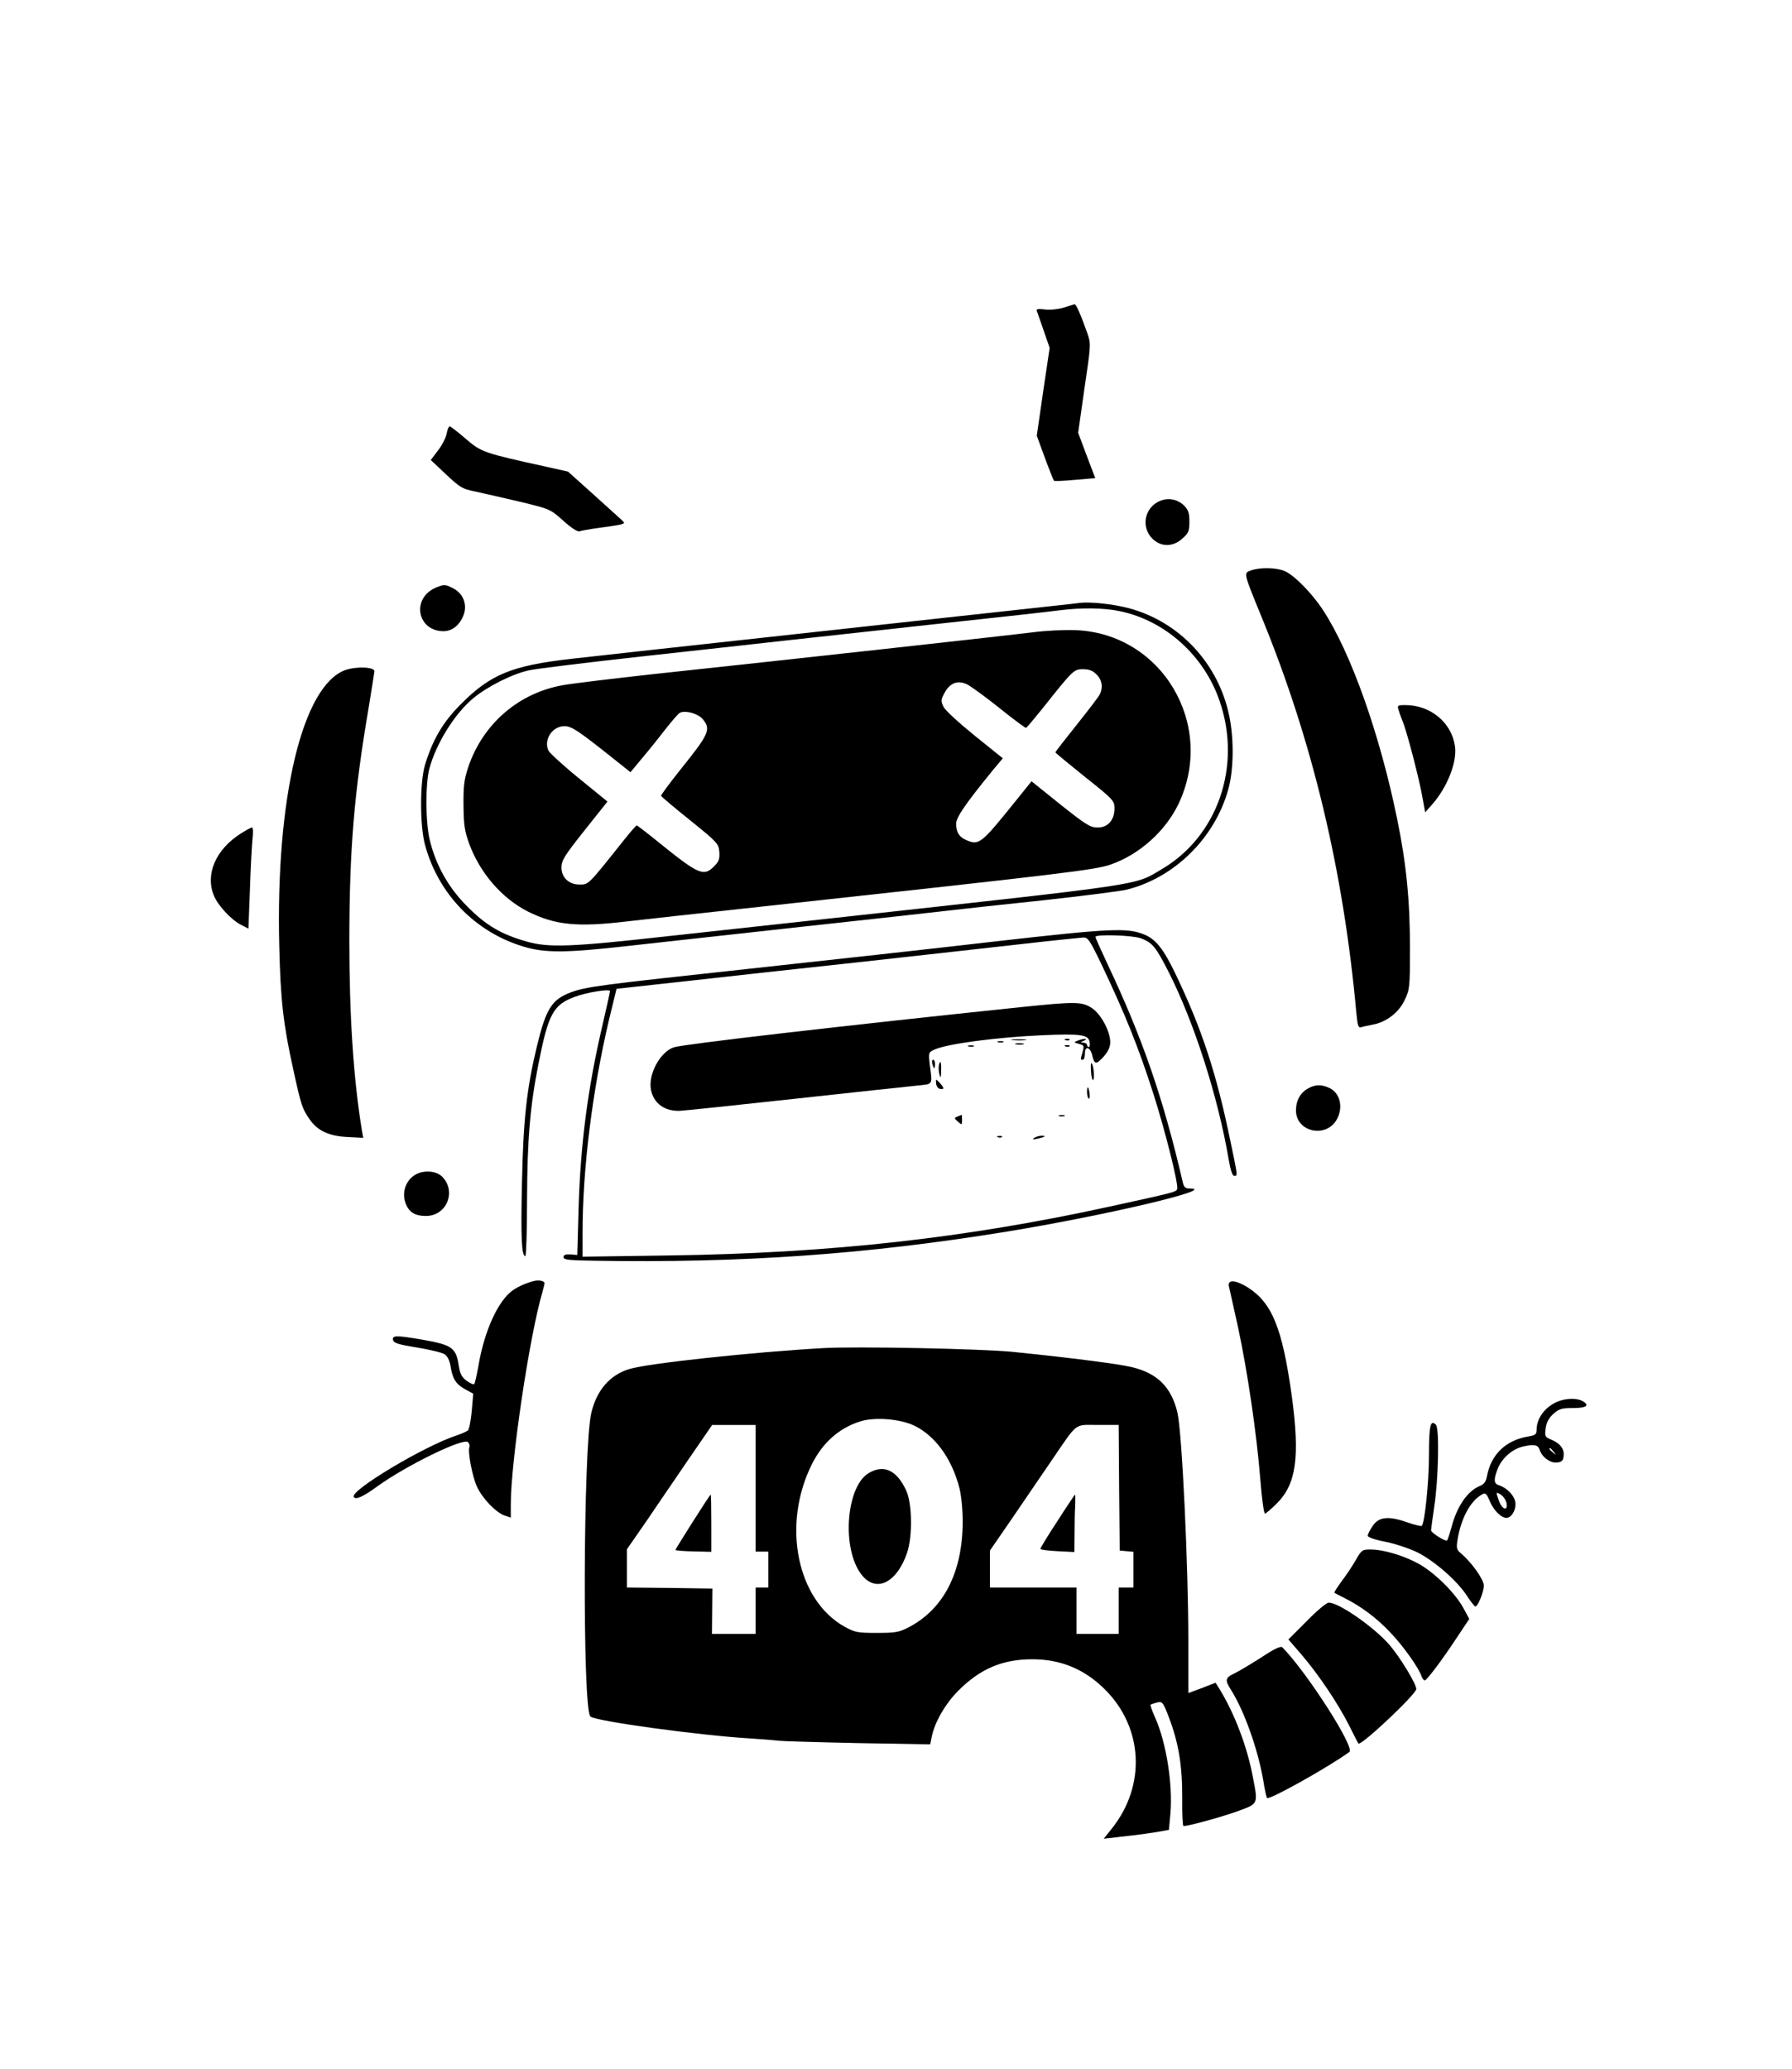 <?xml version="1.0" standalone="no"?>
<!DOCTYPE svg PUBLIC "-//W3C//DTD SVG 20010904//EN"
 "http://www.w3.org/TR/2001/REC-SVG-20010904/DTD/svg10.dtd">
<svg version="1.0" xmlns="http://www.w3.org/2000/svg"
 width="849pt" height="980pt" viewBox="0 0 849 980"
 preserveAspectRatio="xMidYMid meet">

<g transform="translate(0,980) scale(0.1,-0.1)"
fill="#000000" stroke="none">
<path d="M5040 8343 c-27 -8 -63 -12 -89 -9 -32 4 -42 3 -39 -7 3 -6 17 -49
33 -94 l28 -81 -31 -208 -30 -208 38 -104 c21 -57 41 -106 43 -109 3 -3 48 -1
101 4 l95 8 -41 108 -40 107 30 211 c31 209 31 210 13 262 -30 85 -53 137 -60
136 -3 -1 -26 -8 -51 -16z"/>
<path d="M2116 7745 c-4 -19 -22 -55 -41 -79 l-34 -45 72 -68 c66 -62 77 -69
137 -81 36 -8 130 -29 210 -48 145 -35 146 -35 208 -90 36 -33 68 -54 77 -51
7 3 51 11 97 17 46 6 91 13 101 16 18 6 18 6 0 23 -10 9 -71 64 -135 122
l-117 105 -103 23 c-300 66 -307 69 -381 132 -38 33 -72 59 -76 59 -5 0 -12
-16 -15 -35z"/>
<path d="M5493 7426 c-71 -32 -88 -122 -34 -177 41 -41 98 -41 143 0 29 26 33
35 33 80 0 41 -5 55 -25 76 -32 31 -76 39 -117 21z"/>
<path d="M5927 7098 c-36 -13 -37 -8 51 -223 240 -585 387 -1200 448 -1873 6
-60 9 -72 23 -68 9 3 33 8 53 12 65 11 126 58 153 117 24 49 25 61 25 247 0
223 -17 399 -61 612 -82 401 -219 787 -351 988 -53 81 -137 166 -182 185 -40
17 -117 18 -159 3z"/>
<path d="M2064 7016 c-117 -51 -87 -207 39 -206 39 1 73 27 92 73 21 50 1 104
-46 129 -40 21 -44 21 -85 4z"/>
<path d="M5115 6944 c-37 -5 -61 -7 -855 -94 -1252 -137 -1377 -151 -1555
-171 -279 -32 -381 -73 -521 -214 -86 -86 -134 -168 -171 -290 -24 -82 -24
-284 0 -375 62 -233 237 -415 467 -484 101 -31 204 -30 495 3 149 17 520 57
825 91 305 33 611 67 680 75 69 8 276 31 460 50 184 20 362 43 395 50 227 55
420 244 484 475 26 92 28 237 5 348 -51 249 -236 447 -476 511 -76 20 -181 31
-233 25z m190 -39 c217 -45 401 -212 474 -428 105 -308 -11 -640 -276 -795
-132 -78 -54 -66 -1573 -233 -201 -22 -547 -60 -769 -84 -455 -51 -562 -55
-666 -25 -120 34 -192 76 -280 165 -90 89 -150 196 -179 316 -20 82 -21 265
-2 337 32 120 121 263 210 336 70 57 187 115 264 131 39 8 276 37 529 65 252
28 557 61 678 75 121 13 450 49 730 80 281 30 539 59 575 64 102 13 209 12
285 -4z"/>
<path d="M4895 6805 c-108 -14 -1170 -131 -1815 -200 -179 -20 -363 -42 -409
-50 -213 -36 -384 -184 -453 -390 -19 -57 -23 -90 -22 -180 1 -95 5 -121 28
-185 52 -138 155 -256 277 -318 129 -64 232 -75 467 -47 70 8 357 40 637 70
1450 158 1584 174 1658 200 135 47 259 158 321 288 177 374 -79 806 -488 822
-50 2 -140 -2 -201 -10z m300 -200 c27 -26 32 -63 14 -97 -6 -11 -55 -75 -110
-144 -54 -68 -99 -125 -99 -128 0 -2 63 -54 140 -116 136 -108 140 -113 140
-150 0 -55 -31 -90 -80 -90 -35 0 -55 13 -176 109 l-137 110 -74 -92 c-165
-205 -174 -212 -234 -187 -35 15 -49 37 -49 78 0 30 41 90 170 249 l51 61
-133 107 c-73 59 -140 120 -148 137 -13 27 -13 33 5 66 26 48 63 61 107 40 18
-9 87 -59 153 -112 66 -53 123 -95 126 -94 4 2 37 41 75 88 149 188 152 190
195 190 29 0 47 -7 64 -25z m-1867 -210 c42 -50 33 -70 -107 -244 -50 -63 -90
-117 -89 -121 2 -4 64 -57 138 -116 130 -105 135 -111 138 -150 2 -33 -2 -45
-24 -67 -50 -51 -73 -41 -266 115 -53 43 -99 78 -101 78 -3 0 -28 -28 -55 -62
-181 -227 -172 -218 -218 -218 -49 0 -84 34 -84 80 0 34 13 55 109 176 l109
137 -135 110 c-74 60 -139 120 -145 132 -23 52 19 115 76 115 35 0 66 -21 249
-167 l64 -51 59 71 c33 39 83 102 111 138 29 37 58 70 65 73 27 12 83 -4 106
-29z"/>
<path d="M1636 6626 c-203 -74 -330 -603 -313 -1305 6 -259 19 -373 67 -590
36 -165 42 -183 76 -232 37 -55 93 -81 181 -85 l74 -4 -6 33 c-40 242 -60 540
-60 907 1 429 22 690 92 1100 14 85 26 162 27 170 1 21 -86 24 -138 6z"/>
<path d="M6626 6438 c3 -13 13 -38 20 -57 20 -47 81 -283 94 -363 l12 -66 32
36 c73 82 121 204 109 279 -17 112 -117 193 -235 193 -36 0 -39 -2 -32 -22z"/>
<path d="M1140 5851 c-118 -75 -169 -193 -126 -295 19 -46 82 -113 126 -136
l37 -19 7 182 c3 100 9 208 12 240 4 31 3 57 -2 57 -5 0 -29 -13 -54 -29z"/>
<path d="M4720 5341 c-283 -33 -810 -91 -1170 -130 -722 -78 -772 -85 -846
-112 -90 -34 -117 -77 -160 -254 -49 -203 -65 -351 -71 -646 -6 -264 -2 -349
16 -349 4 0 8 120 8 268 1 281 14 441 54 642 47 238 70 280 172 318 56 21 167
39 167 27 0 -4 -15 -73 -34 -154 -71 -303 -106 -567 -115 -881 l-6 -215 -32 3
c-24 1 -33 -2 -33 -13 0 -13 23 -15 143 -17 702 -12 1292 30 1952 137 467 76
1015 205 870 205 -19 0 -26 7 -31 28 -92 398 -192 686 -355 1031 -32 68 -59
128 -59 133 0 13 171 8 213 -6 56 -21 71 -38 131 -155 123 -241 237 -597 288
-898 8 -47 17 -73 25 -73 17 0 18 -5 -17 161 -66 323 -136 536 -261 796 -57
119 -94 165 -150 187 -79 32 -162 28 -699 -33z m498 -108 c113 -238 176 -394
246 -613 56 -175 121 -433 113 -453 -5 -14 -24 -18 -322 -83 -681 -149 -1319
-220 -2077 -231 l-418 -6 0 114 c0 302 47 676 125 1007 l36 148 337 37 c185
21 542 60 792 87 250 28 590 65 755 84 165 19 312 34 326 35 23 1 31 -10 87
-126z"/>
<path d="M4835 5029 c-843 -88 -1595 -175 -1642 -190 -65 -21 -123 -128 -109
-201 13 -65 64 -102 136 -100 25 1 270 27 545 57 275 30 534 58 575 62 84 9
78 -2 64 108 -5 48 -4 51 23 63 59 27 289 58 509 68 183 8 220 3 226 -31 3
-14 1 -25 -3 -25 -5 0 -9 5 -9 10 0 6 -8 10 -17 11 -15 0 -15 2 2 9 26 11 -3
12 -30 0 -19 -7 -18 -8 7 -15 24 -6 25 -9 17 -38 -11 -39 -11 -37 1 -37 6 0
10 13 10 30 0 38 26 31 35 -11 10 -42 19 -43 54 -4 21 24 31 46 31 68 0 51
-43 132 -86 161 -47 32 -79 32 -339 5z"/>
<path d="M4798 4873 c18 -2 45 -2 60 0 15 2 0 4 -33 4 -33 0 -45 -2 -27 -4z"/>
<path d="M5048 4873 c7 -3 16 -2 19 1 4 3 -2 6 -13 5 -11 0 -14 -3 -6 -6z"/>
<path d="M4728 4863 c6 -2 18 -2 25 0 6 3 1 5 -13 5 -14 0 -19 -2 -12 -5z"/>
<path d="M4813 4853 c9 -2 25 -2 35 0 9 3 1 5 -18 5 -19 0 -27 -2 -17 -5z"/>
<path d="M4588 4843 c6 -2 18 -2 25 0 6 3 1 5 -13 5 -14 0 -19 -2 -12 -5z"/>
<path d="M5048 4843 c7 -3 16 -2 19 1 4 3 -2 6 -13 5 -11 0 -14 -3 -6 -6z"/>
<path d="M4417 4760 c3 -11 7 -20 9 -20 2 0 4 9 4 20 0 11 -4 20 -9 20 -5 0
-7 -9 -4 -20z"/>
<path d="M4448 4753 c-2 -10 -1 -29 3 -43 6 -20 7 -17 8 18 1 44 -4 54 -11 25z"/>
<path d="M5169 4724 c1 -24 6 -42 10 -40 8 6 2 74 -8 80 -3 2 -4 -16 -2 -40z"/>
<path d="M4435 4668 c1 -13 9 -24 18 -26 22 -4 21 4 -1 29 -19 19 -19 19 -17
-3z"/>
<path d="M5150 4626 c0 -14 4 -27 8 -30 5 -3 6 8 4 25 -5 35 -12 38 -12 5z"/>
<path d="M4537 4511 c-17 -6 -17 -8 1 -24 19 -17 20 -17 20 8 0 14 -1 25 -2
24 0 0 -9 -4 -19 -8z"/>
<path d="M5018 4513 c6 -2 18 -2 25 0 6 3 1 5 -13 5 -14 0 -19 -2 -12 -5z"/>
<path d="M4728 4413 c7 -3 16 -2 19 1 4 3 -2 6 -13 5 -11 0 -14 -3 -6 -6z"/>
<path d="M4900 4410 c-11 -8 -7 -9 15 -4 37 8 45 14 19 14 -10 0 -26 -5 -34
-10z"/>
<path d="M6199 4645 c-38 -20 -59 -58 -59 -105 0 -104 146 -134 195 -40 29 56
14 120 -34 145 -37 18 -68 19 -102 0z"/>
<path d="M1958 4229 c-37 -27 -53 -79 -38 -124 15 -46 44 -65 98 -65 98 0 146
116 77 186 -31 31 -98 33 -137 3z"/>
<path d="M2535 3733 c-34 -7 -79 -26 -108 -47 -68 -50 -132 -190 -160 -354 -8
-45 -17 -85 -20 -88 -3 -4 -19 3 -36 15 -23 17 -31 32 -37 69 -13 88 -31 101
-173 126 -124 21 -143 21 -139 -1 3 -15 25 -22 113 -36 60 -10 119 -24 131
-32 13 -8 24 -29 28 -54 10 -62 25 -87 68 -111 l40 -22 -7 -82 c-4 -44 -12
-86 -18 -92 -7 -5 -30 -16 -52 -23 -154 -50 -508 -262 -489 -292 9 -15 43 0
113 51 136 98 404 229 428 209 6 -6 10 -16 7 -23 -9 -23 14 -142 36 -189 26
-56 89 -121 130 -136 l30 -10 0 62 c0 203 88 797 150 1007 5 19 10 38 10 41 0
10 -22 16 -45 12z"/>
<path d="M5822 3708 c3 -13 22 -99 43 -193 45 -209 89 -507 106 -723 7 -89 17
-162 22 -162 4 0 30 22 57 49 92 92 109 221 70 509 -45 322 -93 440 -209 514
-57 35 -95 38 -89 6z"/>
<path d="M3900 3414 c-337 -19 -829 -72 -918 -99 -93 -28 -156 -101 -181 -210
-38 -167 -42 -1398 -4 -1436 22 -22 519 -90 758 -104 61 -4 121 -9 135 -11 14
-2 181 -7 371 -11 l346 -6 7 34 c13 69 65 160 129 223 103 102 207 146 348
146 135 0 248 -47 345 -144 180 -180 194 -453 33 -656 l-40 -50 38 4 c21 3 63
8 93 11 30 3 83 11 117 16 l61 11 7 76 c12 138 -19 336 -72 455 -14 31 -24 59
-22 61 2 3 16 7 30 11 24 6 28 2 48 -47 54 -135 73 -245 72 -410 -1 -71 2
-128 6 -128 25 0 181 43 256 70 100 37 98 31 72 166 -27 142 -86 296 -156 411
l-20 32 -64 -25 -65 -24 0 244 c0 361 -30 996 -52 1086 -29 120 -95 185 -216
214 -68 16 -280 43 -562 72 -147 15 -742 27 -900 18z m433 -368 c98 -48 176
-155 212 -293 9 -35 16 -100 16 -163 -1 -237 -89 -410 -253 -497 -48 -25 -63
-28 -153 -28 -92 0 -104 2 -153 29 -227 126 -299 484 -155 771 51 101 127 169
226 201 69 23 193 13 260 -20z m-753 -296 l0 -300 30 0 30 0 0 -85 0 -85 -30
0 -30 0 0 -110 0 -110 -103 0 -104 0 1 108 1 107 -202 3 -203 2 0 91 0 90 93
134 c50 74 141 207 201 295 l110 160 103 0 103 0 0 -300z m1722 3 l3 -298 33
-3 32 -3 0 -85 0 -84 -35 0 -35 0 0 -110 0 -110 -100 0 -100 0 0 110 0 110
-205 0 -205 0 0 88 0 87 100 145 c54 80 141 206 191 280 128 187 106 170 220
170 l99 0 2 -297z"/>
<path d="M4114 2821 c-101 -62 -126 -335 -43 -465 67 -106 173 -65 226 87 27
77 25 236 -4 297 -45 97 -107 125 -179 81z"/>
<path d="M3282 2591 c-45 -71 -82 -131 -82 -133 0 -3 38 -6 85 -7 l85 -2 0
135 c0 75 -1 136 -3 136 -2 0 -40 -58 -85 -129z"/>
<path d="M5010 2595 c-45 -68 -81 -128 -81 -132 1 -4 37 -9 81 -11 l80 -4 1
84 c0 46 1 107 3 136 1 28 1 52 -1 52 -1 0 -39 -56 -83 -125z"/>
<path d="M7406 3169 c-72 -17 -126 -78 -126 -142 0 -22 -6 -26 -42 -32 -104
-18 -174 -85 -193 -187 -5 -28 -14 -39 -36 -48 -57 -24 -107 -97 -132 -194 -9
-32 -18 -60 -21 -63 -7 -7 -76 36 -76 48 0 5 7 55 15 112 20 128 25 371 8 388
-26 26 -33 -3 -33 -144 0 -130 -20 -320 -34 -335 -4 -3 -35 5 -70 17 -88 31
-134 26 -163 -18 -13 -19 -23 -39 -23 -46 0 -7 34 -19 82 -28 46 -9 115 -32
154 -51 81 -41 189 -135 235 -207 18 -27 35 -49 39 -49 12 0 40 70 40 99 0 29
-60 113 -110 154 -18 15 -21 25 -15 60 16 103 61 188 117 218 16 9 21 4 37
-34 19 -43 53 -77 78 -77 22 0 43 31 43 65 0 35 -37 76 -80 90 -22 7 -24 25
-6 73 19 53 71 99 123 110 52 12 70 8 78 -17 10 -33 51 -63 81 -59 23 2 30 9
32 31 4 33 -16 60 -60 78 -28 12 -30 15 -25 53 4 29 15 49 37 69 26 23 39 27
90 27 60 0 80 10 57 27 -20 17 -60 21 -101 12z m-45 -246 c13 -16 12 -17 -3
-4 -17 13 -22 21 -14 21 2 0 10 -8 17 -17z m-223 -247 c5 -36 -23 -25 -37 16
-15 42 -14 43 12 26 12 -9 23 -27 25 -42z"/>
<path d="M6425 2413 c-15 -27 -45 -72 -67 -101 -22 -30 -38 -55 -36 -57 1 -1
23 -13 48 -25 78 -39 153 -95 216 -162 60 -62 137 -170 149 -209 4 -10 10 -19
15 -19 10 0 87 103 159 213 l52 78 -28 52 c-39 71 -135 167 -213 210 -71 39
-166 67 -228 67 -37 0 -42 -3 -67 -47z"/>
<path d="M6190 2120 l-86 -86 64 -74 c81 -95 172 -231 224 -334 22 -45 42 -83
44 -85 12 -13 274 234 274 258 0 24 -75 148 -126 208 -74 86 -246 205 -290
201 -11 -1 -57 -40 -104 -88z"/>
<path d="M5976 1949 c-50 -32 -107 -66 -128 -76 -44 -21 -46 -31 -14 -81 61
-98 124 -274 150 -420 7 -46 16 -86 19 -89 11 -11 294 148 390 218 28 20 -201
377 -317 495 -8 8 -35 -4 -100 -47z"/>
</g>
</svg>
